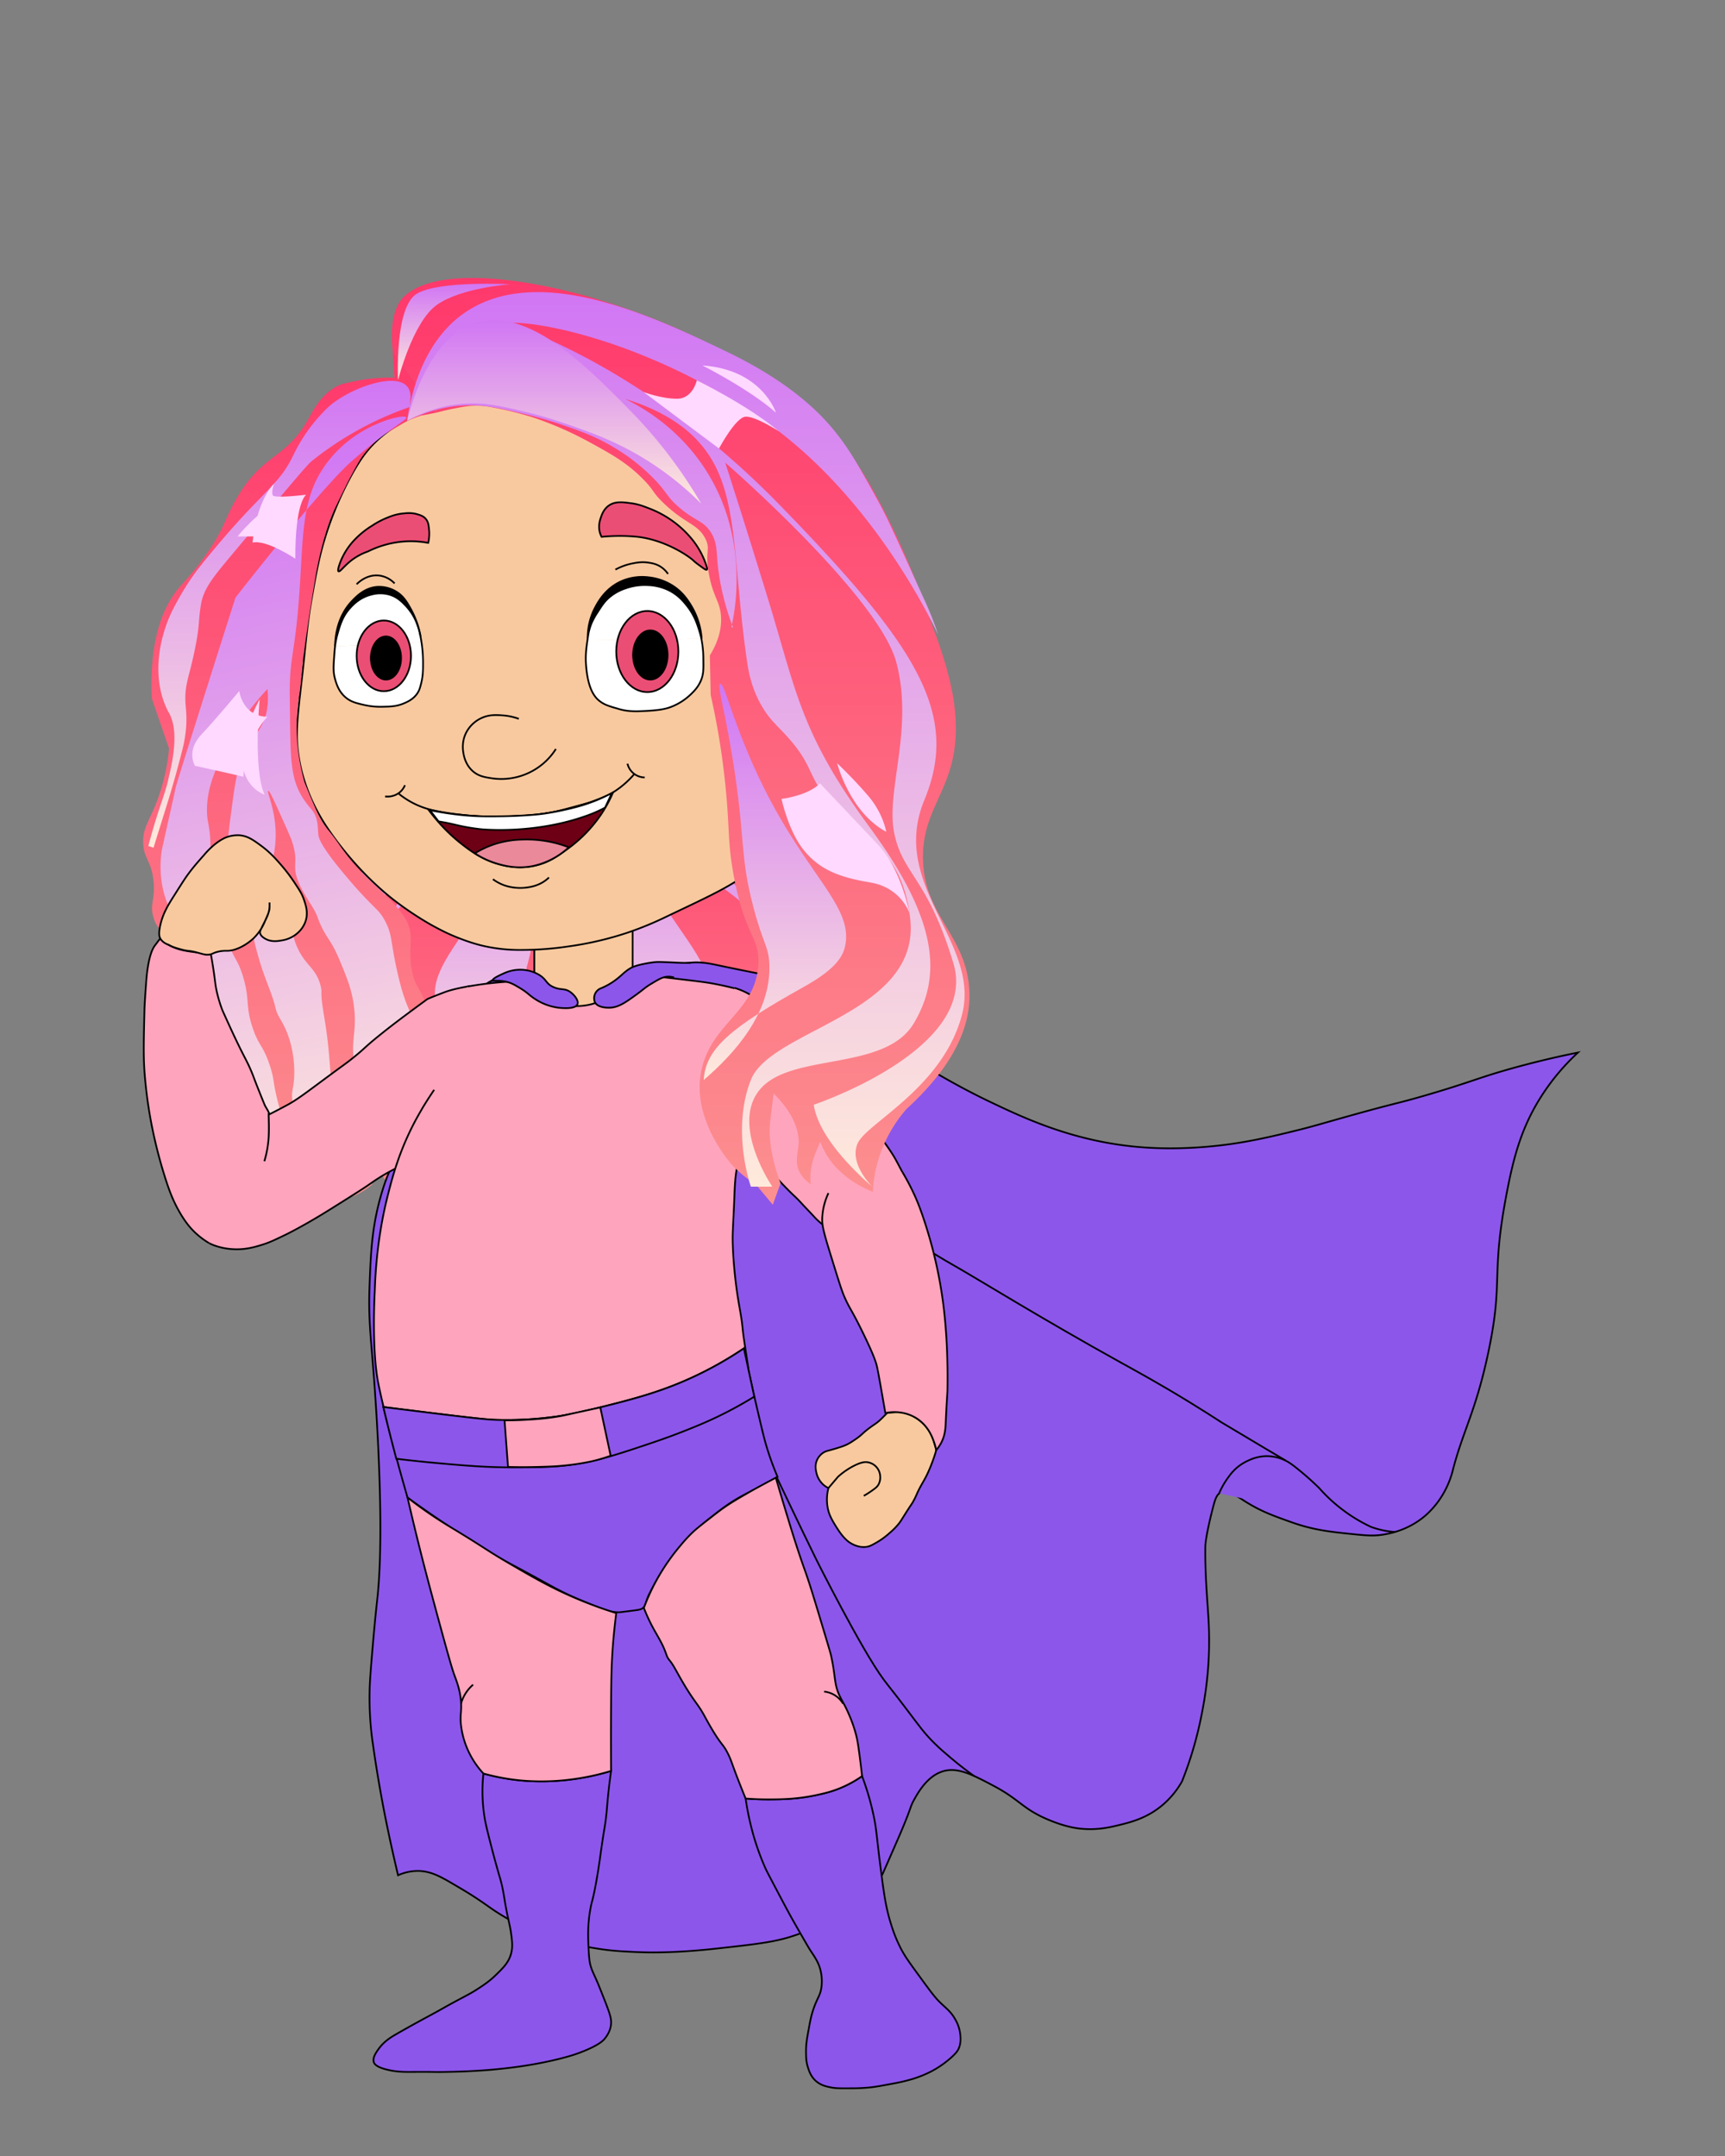 <svg xmlns="http://www.w3.org/2000/svg" xmlns:xlink="http://www.w3.org/1999/xlink" width="2000" height="2500" viewBox="0 0 2000 2500"><rect x="0" y="0" width="2000" height="2500" fill="#808080" stroke="none"/><defs><linearGradient id="Áåçûìÿííûé_ãðàäèåíò_114" x1="639.61" y1="1463.01" x2="639.61" y2="813.35" gradientTransform="matrix(-1, 0, 0, 1, 1157.21, 0)" gradientUnits="userSpaceOnUse"><stop offset="0" stop-color="#fc9090"/><stop offset="1" stop-color="#ff386b"/></linearGradient><linearGradient id="Áåçûìÿííûé_ãðàäèåíò_123" x1="301.73" y1="1441.74" x2="301.73" y2="813.35" gradientTransform="translate(152.57)" gradientUnits="userSpaceOnUse"><stop offset="0" stop-color="#ffeadb"/><stop offset="0.99" stop-color="#d177f4"/></linearGradient><linearGradient id="Áåçûìÿííûé_ãðàäèåíò_123-2" x1="363.18" y1="1442" x2="363.18" y2="813.35" xlink:href="#Áåçûìÿííûé_ãðàäèåíò_123"/><linearGradient id="Áåçûìÿííûé_ãðàäèåíò_123-3" x1="434.17" y1="1318.33" x2="434.17" y2="858.97" xlink:href="#Áåçûìÿííûé_ãðàäèåíò_123"/><linearGradient id="Áåçûìÿííûé_ãðàäèåíò_114-2" x1="341.61" y1="1461.01" x2="341.61" y2="811.35" gradientTransform="translate(468)" xlink:href="#Áåçûìÿííûé_ãðàäèåíò_114"/><linearGradient id="Áåçûìÿííûé_ãðàäèåíò_123-4" x1="599.73" y1="1439.74" x2="599.73" y2="811.35" gradientTransform="matrix(-1, 0, 0, 1, 1472.64, 0)" xlink:href="#Áåçûìÿííûé_ãðàäèåíò_123"/><linearGradient id="Áåçûìÿííûé_ãðàäèåíò_123-5" x1="661.18" y1="1440" x2="661.18" y2="811.35" gradientTransform="matrix(-1, 0, 0, 1, 1472.64, 0)" xlink:href="#Áåçûìÿííûé_ãðàäèåíò_123"/><linearGradient id="Áåçûìÿííûé_ãðàäèåíò_123-6" x1="732.17" y1="1316.33" x2="732.17" y2="856.97" gradientTransform="matrix(-1, 0, 0, 1, 1472.64, 0)" xlink:href="#Áåçûìÿííûé_ãðàäèåíò_123"/><linearGradient id="Áåçûìÿííûé_ãðàäèåíò_114-3" x1="660.65" y1="1396" x2="660.65" y2="408.04" gradientTransform="matrix(-1, 0, 0, 1, 1004.64, 0)" xlink:href="#Áåçûìÿííûé_ãðàäèåíò_114"/><linearGradient id="Áåçûìÿííûé_ãðàäèåíò_123-7" x1="668.27" y1="1388.19" x2="668.27" y2="522.44" gradientTransform="matrix(-0.82, 0.18, 0.21, 0.98, 716.8, -105.64)" xlink:href="#Áåçûìÿííûé_ãðàäèåíò_123"/><linearGradient id="Áåçûìÿííûé_ãðàäèåíò_123-8" x1="680.64" y1="983" x2="680.64" y2="441.64" gradientTransform="matrix(-1, 0, 0, 1, 1004.64, 0)" xlink:href="#Áåçûìÿííûé_ãðàäèåíò_123"/><linearGradient id="Áåçûìÿííûé_ãðàäèåíò_114-4" x1="215.5" y1="1397" x2="215.5" y2="322.35" gradientTransform="matrix(-1, 0, 0, 1, 1004.64, 0)" xlink:href="#Áåçûìÿííûé_ãðàäèåíò_114"/><linearGradient id="Áåçûìÿííûé_ãðàäèåíò_123-9" x1="209.45" y1="1375.99" x2="209.45" y2="338.76" gradientTransform="matrix(-1, 0, 0, 1, 1004.64, 0)" xlink:href="#Áåçûìÿííûé_ãðàäèåíò_123"/><linearGradient id="Áåçûìÿííûé_ãðàäèåíò_123-10" x1="478.33" y1="440.94" x2="478.33" y2="329.03" gradientTransform="matrix(-1, 0, 0, 1, 1004.64, 0)" xlink:href="#Áåçûìÿííûé_ãðàäèåíò_123"/><linearGradient id="Áåçûìÿííûé_ãðàäèåíò_123-11" x1="106.17" y1="1252.32" x2="106.17" y2="792.96" gradientTransform="matrix(-1, 0, 0, 1, 1004.64, 0)" xlink:href="#Áåçûìÿííûé_ãðàäèåíò_123"/><linearGradient id="Áåçûìÿííûé_ãðàäèåíò_123-12" x1="362.14" y1="584" x2="362.14" y2="371.22" gradientTransform="matrix(-1, 0, 0, 1, 1004.64, 0)" xlink:href="#Áåçûìÿííûé_ãðàäèåíò_123"/></defs><title>PERSONAJE TRAJE ROSA CLARO</title><g style="isolation:isolate"><g id="MECHONES"><path d="M655.54,813.36A103,103,0,0,0,662.21,826q-.5,23-1,46a866.52,866.52,0,0,0-16,95c-6.73,60-2.82,72.59-11,116-13.42,71.21-30.86,69.45-28,104,4.57,55.11,59.46,67.43,67.1,128.32,6.51,51.87-33.81,98.16-37.1,101.68a130,130,0,0,1-27,22l-20,24-9-25c12.61-34.13,13.7-57,12-72-.55-4.84-4-32.14-4-32-22.34,22.22-28.15,40.72-29,54-.71,11.18,5.72,23.78-1,37a37,37,0,0,1-13,14,73.22,73.22,0,0,0-3-29c-2.44-7.56-8-20-8-20-7.56,18.87-17.45,29.66-25,36-15.09,14.15-36,22-36,22a155.92,155.92,0,0,0-6-36,159.13,159.13,0,0,0-33-60c-61.33-56.21-73.58-101.72-73-133.36,1.25-68.08,53.89-89.24,53.89-159,0-66.23-48.74-83.94-36-178.83,2.46-18,8.26-41.24,17.22-67.52" fill="url(#Áåçûìÿííûé_ãðàäèåíò_114)"/><path d="M454.19,813.35A110.55,110.55,0,0,0,446,834c-20.44,77.18,12.05,148,2.58,197s-38.86,52.22-68.79,152.08,161.94,164,161.94,164c-.13.51-.13,1-.27,1.53a68.62,68.62,0,0,1-3,11.21c-9.34,27-34.25,53.87-50.23,69.16-2.44,2.55-4.74,4.58-6.77,6.37a21.94,21.94,0,0,0-1.9,1.78c-1.76,1.53-3.25,2.8-4.19,3.57l-.82.76a.69.69,0,0,1-.4.25c0-.12.13-.25.4-.38,4.06-4.2,26.14-28.53,16-49.93-11.1-23.56-98.3-64.06-120.64-148.38s84.76-149.66,43.6-249.13c-24.79-60.19-17.25-112.24,28.24-180.57" fill="url(#Áåçûìÿííûé_ãðàäèåíò_123)" style="mix-blend-mode:multiply"/><path d="M621.6,814.59q-1.11,8.55-2.39,17.42c-1.62,11.23-4.83,32-18,54-10.24,17.13-19.11,22.66-33,39-22.36,26.29-19.83,36-38,63-34.63,51.49-64.51,47-86.75,92.92-6.5,13.41-11.61,31.07-13.67,51.44-11.11,109.41,161.66,127.11,184.82,185.83,22.2,56.29,1.89,118.45.13,123.42a1,1,0,0,0-.13.38H589.83a5.84,5.84,0,0,0,.54-1c6-9,47.26-75.66,12-113.61-37.64-40.63-143.79-19.23-176.83-75S398.37,1132,476.9,1025.25c66.1-89.73,80.88-138.31,102.23-211.9" fill="url(#Áåçûìÿííûé_ãðàäèåíò_123-2)" style="mix-blend-mode:multiply"/><path d="M669.31,1318.33c-2.17-36.81-32.09-61.14-115.9-107.89-29.47-16.47-44.07-30.46-47.8-46.28-8.81-37.4,24.43-67.24,65.4-133.43,58.58-94.65,72.64-173.84,79.2-171.72,4.31,1.39-6.87,33.92-17.32,105.61-11.45,78.48-6.18,95.22-20.68,151.39-11.55,44.77-18.1,46.53-19,68C590.85,1240.27,633.3,1287.41,669.31,1318.33Z" fill="url(#Áåçûìÿííûé_ãðàäèåíò_123-3)" style="mix-blend-mode:multiply"/><path d="M671.67,811.36A103,103,0,0,1,665,824q.5,23,1,46a866.52,866.52,0,0,1,16,95c6.73,60,2.82,72.59,11,116,13.42,71.21,30.86,69.45,28,104-4.57,55.11-59.46,67.43-67.1,128.32-6.51,51.87,33.81,98.16,37.1,101.68a130,130,0,0,0,27,22l20,24,9-25c-12.61-34.13-13.7-57-12-72,.55-4.84,4-32.14,4-32,22.35,22.22,28.15,40.72,29,54,.71,11.18-5.71,23.78,1,37a37,37,0,0,0,13,14,73.22,73.22,0,0,1,3-29c2.44-7.56,8-20,8-20,7.57,18.87,17.45,29.66,25,36,15.09,14.15,36,22,36,22a155.92,155.92,0,0,1,6-36,159.13,159.13,0,0,1,33-60c61.33-56.21,73.58-101.72,73-133.36-1.25-68.08-53.89-89.24-53.89-159,0-66.23,48.74-83.94,36-178.83-2.46-18-8.26-41.24-17.21-67.52" fill="url(#Áåçûìÿííûé_ãðàäèåíò_114-2)"/><path d="M873,811.35a110.55,110.55,0,0,1,8.16,20.6c20.44,77.18-12,148-2.58,197s38.86,52.22,68.79,152.08-161.94,164-161.94,164c.13.51.13,1,.27,1.53a68.62,68.62,0,0,0,3,11.21c9.34,27,34.26,53.87,50.23,69.16,2.44,2.55,4.74,4.58,6.77,6.37a21.94,21.94,0,0,1,1.9,1.78c1.76,1.53,3.25,2.8,4.2,3.57l.81.76a.69.69,0,0,0,.4.25c0-.12-.13-.25-.4-.38-4.06-4.2-26.13-28.53-16-49.93,11.1-23.56,98.3-64.06,120.64-148.38s-84.76-149.66-43.6-249.13c24.79-60.19,17.25-112.24-28.24-180.57" fill="url(#Áåçûìÿííûé_ãðàäèåíò_123-4)" style="mix-blend-mode:multiply"/><path d="M705.61,812.59q1.11,8.55,2.39,17.42c1.62,11.23,4.83,32,18,54,10.24,17.13,19.11,22.66,33,39,22.36,26.29,19.83,36,38,63,34.63,51.49,64.51,47,86.75,92.92,6.5,13.41,11.61,31.07,13.68,51.44,11.1,109.41-161.67,127.11-184.83,185.83-22.2,56.29-1.89,118.45-.13,123.42a1,1,0,0,1,.13.38h24.78a5.84,5.84,0,0,1-.54-1c-6-9-47.25-75.66-12.05-113.61,37.64-40.63,143.79-19.23,176.83-75s27.22-120.36-51.31-227.1c-66.1-89.73-80.88-138.31-102.23-211.9" fill="url(#Áåçûìÿííûé_ãðàäèåíò_123-5)" style="mix-blend-mode:multiply"/><path d="M657.9,1316.33c2.17-36.81,32.09-61.14,115.9-107.89,29.47-16.47,44.07-30.46,47.8-46.28,8.82-37.4-24.43-67.24-65.4-133.43C697.62,934.08,683.56,854.89,677,857c-4.31,1.39,6.87,33.92,17.32,105.61,11.45,78.48,6.18,95.22,20.68,151.39,11.55,44.77,18.1,46.53,19,68C736.36,1238.27,693.91,1285.41,657.9,1316.33Z" fill="url(#Áåçûìÿííûé_ãðàäèåíò_123-6)" style="mix-blend-mode:multiply"/></g><g id="CUELLO"><rect x="619.5" y="1073.5" width="114" height="97" fill="#f8c99f" stroke="#000" stroke-miterlimit="10" stroke-width="2"/></g><g id="PARTES_CARA" data-name="PARTES CARA"><g id="OREJA_I" data-name="OREJA I"><path d="M352.5,767.5a60.08,60.08,0,0,0-9-20,56.33,56.33,0,0,0-10-11c-3.3-2.73-8.31-6.87-16-9a38,38,0,0,0-23,1,36.88,36.88,0,0,0-18,15c-6.76,11-8.24,21.21-9,31-1.33,17,2.75,29.9,5,37a72.73,72.73,0,0,0,6,14,50.24,50.24,0,0,0,7,10,54.38,54.38,0,0,0,8,7,95.7,95.7,0,0,0,14,9,59,59,0,0,0,12,5,63.15,63.15,0,0,0,14,2,96.7,96.7,0,0,0,12,0" fill="#f8c99f" stroke="#000" stroke-miterlimit="10" stroke-width="3"/><path d="M349.5,789.5a42.55,42.55,0,0,0-10-13c-3.07-2.69-8.6-7.45-17-9-1.64-.3-17.7-3-23,6-1.6,2.73-1.37,5.64-1,11,.26,3.77,1.18,7.23,3,14,.79,2.93,1.5,5.35,2,7" fill="#f8c99f" stroke="#000" stroke-miterlimit="10" stroke-width="3"/><path d="M347.5,809.5a20.27,20.27,0,0,0-10-7c-2.46-.74-6.06-1.82-9,0-3.93,2.43-4,8.37-4,11a20.9,20.9,0,0,0,2,9" fill="#f8c99f" stroke="#000" stroke-miterlimit="10" stroke-width="3"/></g><g id="CABEZA"><path d="M947.5,865.5c-1,11.53-3.24,23.2-3.24,23.2-.93,5-2.15,10.66-3.76,16.8a265.59,265.59,0,0,1-10,30c-15.14,36.25-47.21,63.59-56,71-23.81,20.07-49.78,31.54-101,56a387.37,387.37,0,0,1-46,19,380.15,380.15,0,0,1-69,16,367.09,367.09,0,0,1-53,4h0a190.09,190.09,0,0,1-42-4c-5-1-21.11-4.63-44-15,0,0-8.45-3.83-20.55-10.62a382.15,382.15,0,0,1-42.45-28.38c-52.69-41.26-82.9-92.83-83-93h0c-10.24-17-23.59-44-28-79-2.58-20.47-1.13-36,4-80,4.83-41.49,6.16-64.86,12-98,5.06-28.73,8.48-48.11,16-72,13-41.42,32.33-77,44-93,62.06-84.86,212.62-64.84,235.5-62,14,1.74,124.94,16.79,184.5,87,25.71,30.3,43,68,43,68,4.38,9.54,6.83,16.24,21,60,15.61,48.21,23.5,72.64,28,89C933.5,770.5,950.5,832.36,947.5,865.5Z" fill="#f8c99f" stroke="#000" stroke-miterlimit="10" stroke-width="2"/></g><g id="NARIZ"><path d="M601.5,833.5a69.35,69.35,0,0,0-19-4c-7.36-.49-15.23-1-24,3a37.66,37.66,0,0,0-18,17c-5.54,10.93-3.73,21.24-3,25s2.85,13,11,20c6.57,5.64,13.52,6.71,22,8a75,75,0,0,0,74-34" fill="none" stroke="#000" stroke-miterlimit="10" stroke-width="2"/></g><g id="BOCA"><path d="M462.5,920.5a97.21,97.21,0,0,0,17,11c10,5.07,18.36,7.15,26,9a157,157,0,0,0,26,4c6.66.75,15.14,1.53,25,2,5.4.26,19,.79,37,0,15.34-.67,29.9-1.31,49-5,5-1,16-4,38-10,8.51-2.33,13.54-3.77,20-7a110.08,110.08,0,0,0,18-11,108.24,108.24,0,0,0,17-16" fill="none" stroke="#000" stroke-miterlimit="10" stroke-width="2"/><path d="M446.5,923.5a22.46,22.46,0,0,0,16-4,21.72,21.72,0,0,0,7-9" fill="none" stroke="#000" stroke-miterlimit="10" stroke-width="2"/><path d="M727.5,885.5a20.86,20.86,0,0,0,20,16" fill="none" stroke="#000" stroke-miterlimit="10" stroke-width="2"/><path d="M571.5,1019.5a51.06,51.06,0,0,0,13,7,55.55,55.55,0,0,0,15,3,57,57,0,0,0,15-1,44.36,44.36,0,0,0,14-5,41.33,41.33,0,0,0,8-6" fill="none" stroke="#000" stroke-miterlimit="10" stroke-width="2"/><path d="M496.5,938.5a386.25,386.25,0,0,0,58,8,370.39,370.39,0,0,0,60-1,317.66,317.66,0,0,0,60-12,286.42,286.42,0,0,0,36-14,156.3,156.3,0,0,1-13,24,160.38,160.38,0,0,1-41,42c-11.54,8.17-20.64,14.61-35,18a82,82,0,0,1-32,1c-27.06-4.13-45.54-18.86-57-28a194,194,0,0,1-23-22C504,948.33,499.64,942.77,496.5,938.5Z" fill="#6d0015" stroke="#000" stroke-miterlimit="10" stroke-width="2"/><path d="M701.5,936.5a155.6,155.6,0,0,1-15,7q-3.87,1.56-7.55,2.82s-8,2.83-16.45,5.18c-55.25,15.32-105,10-105,10a233.59,233.59,0,0,1-28.3-4.83l-.7-.17c-9.57-2.3-16-3.41-20-4l-10-13c27,5.36,46.53,6.68,58,7,10.85.31,25.36,0,27,0,13.47-.26,22.62-.84,25-1,7.8-.51,13.87-.91,22-2,2-.28,10.45-1.48,22-4s28-6.19,47-15c4.29-2,7.74-3.78,10-5Z" fill="#fff" stroke="#000" stroke-miterlimit="10" stroke-width="2"/><path d="M550.5,989.5a98.47,98.47,0,0,0,26,12c7.55,2.22,21.92,6.26,40,3a87.17,87.17,0,0,0,30-12,89.14,89.14,0,0,0,13-10,134.77,134.77,0,0,0-53-9,112.67,112.67,0,0,0-32,5A107.07,107.07,0,0,0,550.5,989.5Z" fill="#ea899a" stroke="#000" stroke-miterlimit="10" stroke-width="2"/></g><g id="PARPADOS"><path d="M413.5,677.5c1-1.11,11.79-12.28,27-10a30.05,30.05,0,0,1,17,9" fill="none" stroke="#000" stroke-miterlimit="10" stroke-width="2"/><path d="M713.5,660.5a69.84,69.84,0,0,1,19-7c4.94-1,11.57-2.36,20-1,3.78.61,8.75,1.47,14,5a30,30,0,0,1,8,8" fill="none" stroke="#000" stroke-miterlimit="10" stroke-width="2"/></g><g id="OJOS"><path d="M815.5,765.5c.17,10.53.2,16.61-3,24-3.33,7.69-8.28,12.43-12,16a68.63,68.63,0,0,1-22,14c-7.14,2.84-15.38,4.23-32,5-9.35.43-19.55.82-31-3a109.9,109.9,0,0,1-12-3.85,33.82,33.82,0,0,1-10-6.15c-11-9.91-13.2-30-14-40-.94-11.64.28-20.18,1.94-31.62,0,1,0,1.82.06,2.62l131.65-2A124.69,124.69,0,0,1,815.5,765.5Z" fill="#fff"/><path d="M813.5,740.5h-.35a101.92,101.92,0,0,0-2.65-10c-2.42-7.56-5.7-17.52-14-28-3.88-4.89-10-12.52-21-18a59.1,59.1,0,0,0-24-6,66.65,66.65,0,0,0-27,4,55.48,55.48,0,0,0-19,11c-5.21,4.71-8.1,9.38-13,17a76.22,76.22,0,0,0-7,13,67.12,67.12,0,0,0-4,16l-.06.38a75.36,75.36,0,0,1,9.06-36.38c3.34-6.12,12-22,31-30a60.71,60.71,0,0,1,31-4,64.8,64.8,0,0,1,28,10c11.55,7.6,17.34,17,21,23A86.2,86.2,0,0,1,813.5,740.5Z"/><path d="M813.15,740.51l-131.65,2c0-.8,0-1.67-.06-2.62l.06-.38a67.12,67.12,0,0,1,4-16,76.22,76.22,0,0,1,7-13c4.9-7.62,7.79-12.29,13-17a55.48,55.48,0,0,1,19-11,66.65,66.65,0,0,1,27-4,59.1,59.1,0,0,1,24,6c11,5.48,17.12,13.11,21,18,8.3,10.48,11.58,20.44,14,28A101.92,101.92,0,0,1,813.15,740.51Z" fill="#fff"/><path d="M490.5,768.5c0,8,0,14.57-2,23-1.29,5.37-2.17,9-5,13-4.56,6.42-10.91,9.24-15,11-8.44,3.63-15.59,3.82-24,4a85.29,85.29,0,0,1-22-2c-9.21-2.11-15.73-3.6-22-9-7.67-6.61-10.34-15.11-12-21-2.35-8.3-1.88-14.65-1-27,.27-3.75.53-7.42,1-11.25v.25l100-5c-.25-2.14-.56-4.2-.91-6.19.31,1.64.6,3.35.91,5.19A156.39,156.39,0,0,1,490.5,768.5Z" fill="#fff"/><path d="M488.5,744.5l-100,5v-.25a95.85,95.85,0,0,1,3-14.75c2.77-9.67,5.58-19.49,14-29,3.3-3.73,11.39-12.64,25-16a38.89,38.89,0,0,1,21,0c9.22,2.74,14.67,8.46,19,13a61.91,61.91,0,0,1,13,21,76.18,76.18,0,0,1,4.06,14.61l0,.2C487.94,740.3,488.25,742.36,488.5,744.5Z" fill="#fff"/><path d="M487.56,738.11a76.18,76.18,0,0,0-4.06-14.61,61.91,61.91,0,0,0-13-21c-4.33-4.54-9.78-10.26-19-13a38.89,38.89,0,0,0-21,0c-13.61,3.36-21.7,12.27-25,16-8.42,9.51-11.23,19.33-14,29a95.85,95.85,0,0,0-3,14.75c.12-8.84,1.69-33.9,20-52.75,5.26-5.41,14.63-15,29-16a38.07,38.07,0,0,1,21,5c9.15,5.21,13.43,12.73,18,21A102,102,0,0,1,487.56,738.11Z"/><path d="M388.5,749.25c.12-8.84,1.69-33.9,20-52.75,5.26-5.41,14.63-15,29-16a38.07,38.07,0,0,1,21,5c9.15,5.21,13.43,12.73,18,21a102,102,0,0,1,11.06,31.61" fill="none" stroke="#000" stroke-miterlimit="10" stroke-width="2"/><path d="M487.59,738.31c.31,1.64.6,3.35.91,5.19a156.39,156.39,0,0,1,2,25c0,8,0,14.57-2,23-1.29,5.37-2.17,9-5,13-4.56,6.42-10.91,9.24-15,11-8.44,3.63-15.59,3.82-24,4a85.29,85.29,0,0,1-22-2c-9.21-2.11-15.73-3.6-22-9-7.67-6.61-10.34-15.11-12-21-2.35-8.3-1.88-14.65-1-27,.27-3.75.53-7.42,1-11.25a95.85,95.85,0,0,1,3-14.75c2.77-9.67,5.58-19.49,14-29,3.3-3.73,11.39-12.64,25-16a38.89,38.89,0,0,1,21,0c9.22,2.74,14.67,8.46,19,13a61.91,61.91,0,0,1,13,21,76.18,76.18,0,0,1,4.06,14.61Z" fill="none" stroke="#000" stroke-miterlimit="10" stroke-width="2"/><path d="M681.44,739.88a75.36,75.36,0,0,1,9.06-36.38c3.34-6.12,12-22,31-30a60.71,60.71,0,0,1,31-4,64.8,64.8,0,0,1,28,10c11.55,7.6,17.34,17,21,23a86.2,86.2,0,0,1,12,38" fill="none" stroke="#000" stroke-miterlimit="10" stroke-width="2"/><path d="M813.15,740.51a124.69,124.69,0,0,1,2.35,25c.17,10.53.2,16.61-3,24-3.33,7.69-8.28,12.43-12,16a68.63,68.63,0,0,1-22,14c-7.14,2.84-15.38,4.23-32,5-9.35.43-19.55.82-31-3a109.9,109.9,0,0,1-12-3.85,33.82,33.82,0,0,1-10-6.15c-11-9.91-13.2-30-14-40-.94-11.64.28-20.18,1.94-31.62l.06-.38a67.12,67.12,0,0,1,4-16,76.22,76.22,0,0,1,7-13c4.9-7.62,7.79-12.29,13-17a55.48,55.48,0,0,1,19-11,66.65,66.65,0,0,1,27-4,59.1,59.1,0,0,1,24,6c11,5.48,17.12,13.11,21,18,8.3,10.48,11.58,20.44,14,28A101.92,101.92,0,0,1,813.15,740.51Z" fill="none" stroke="#000" stroke-miterlimit="10" stroke-width="2"/></g><g id="PUPILAS"><ellipse cx="750.5" cy="755.5" rx="36" ry="47" fill="#eb4e74" stroke="#000" stroke-miterlimit="10" stroke-width="2"/><ellipse cx="445" cy="760.5" rx="31.5" ry="41" fill="#eb4e74" stroke="#000" stroke-miterlimit="10" stroke-width="2"/></g><g id="IRIS"><ellipse cx="754" cy="759.5" rx="20.5" ry="29" stroke="#000" stroke-miterlimit="10"/><ellipse cx="447.5" cy="763" rx="18" ry="25.5" stroke="#000" stroke-miterlimit="10"/></g><g id="cejas"><path d="M697.5,622.5c4.23-.42,10-.87,17-1a200.77,200.77,0,0,1,25,1c32.25,3.85,59.28,22.39,65,28,1.61,1.58,4.08,3.39,9,7,3,2.18,5.15,3.65,6,3,.67-.51.25-2.14,0-3a95.45,95.45,0,0,0-17-32,118.5,118.5,0,0,0-50-36c-6.4-2.53-12.44-4.87-21-6-9.4-1.24-18.54-2.52-26,3-5.69,4.21-7.79,10.42-9,14-1,3-3.1,9.45-1,17A24.84,24.84,0,0,0,697.5,622.5Z" fill="#eb4e74" stroke="#000" stroke-miterlimit="10" stroke-width="2"/><path d="M496.5,629.5a109,109,0,0,0-49,2,113.68,113.68,0,0,0-21,8,68.64,68.64,0,0,0-20,11c-8,6.39-12.4,13-14,12-1.93-1.14,2.48-11.75,3-13a79.46,79.46,0,0,1,16-24,100.53,100.53,0,0,1,20-16,96,96,0,0,1,17-9c4.92-2,10.4-4.18,18-5,4.76-.52,10.86-1.28,18,1,3.28,1,6.43,2.06,9,5,3.11,3.57,3.51,7.73,4,13A48.46,48.46,0,0,1,496.5,629.5Z" fill="#eb4e74" stroke="#000" stroke-miterlimit="10" stroke-width="2"/></g><g id="OREJA_D" data-name="OREJA D"><path d="M931.5,776.5a152.53,152.53,0,0,1,9-19c7.07-12.61,12.72-22.69,24-31a67.35,67.35,0,0,1,30-12,69.27,69.27,0,0,1,39,6,40.76,40.76,0,0,1,11,7,46.54,46.54,0,0,1,11,16c5.83,14.28,2.24,28.24,0,37-4.46,17.48-13.23,29-20,38a112.47,112.47,0,0,1-21,22,107.61,107.61,0,0,1-31,17,109.93,109.93,0,0,1-15,4,118.94,118.94,0,0,1-44,0" fill="#fff" stroke="#000" stroke-miterlimit="10" stroke-width="3"/><path d="M940.5,805.5a154.13,154.13,0,0,1,11-27c6.68-12.76,12.4-23.36,24-30,0,0,8.28-4.84,17-5a23,23,0,0,1,11,2c1.23.58,7.32,3.49,10,10,1.44,3.51.92,7.69,0,16-.33,3-.72,5.38-1,7" fill="#fff" stroke="#000" stroke-miterlimit="10" stroke-width="3"/></g></g><g id="PELO_TRASERO" data-name="PELO TRASERO"><path d="M455.47,408c.37,16.73,1.95,29.94,1.95,29.94a206.06,206.06,0,0,0-51.18,5.23c-5.3,1.22-6.85,1.39-7.72,1.65-23.3,6.92-35.27,30.65-40.52,40.14-27.51,49.67-54,39.25-86,97-11.08,20-10.54,26-25,49-16.63,26.48-31.67,41.37-39,50-17.59,20.72-35.17,57.71-32,129q10,29,20,58a232.76,232.76,0,0,1-14,61c-9.06,23.78-16.41,30.66-16,48,.45,19.1,9.59,20.5,12,45,2.18,22.21-4.84,26,0,42s12.38,14.16,21,33c7.88,17.22,3.52,21.92,11,46,3.71,12,4.85,9.81,15,33,13.75,31.42,11.42,34.77,21,53,13.44,25.58,18.61,20.06,27,40,10.58,25.14,2.31,33.77,15,56,6.5,11.4,8.92,11.93,19,28a226.12,226.12,0,0,1,21,43,84.12,84.12,0,0,1,25-7c17.33-2,25.71,2.69,39,2,9.56-.5,23.42-3.88,40-18a108.89,108.89,0,0,1-18-96c2.74,10.42,13,44.07,46,67a114.39,114.39,0,0,0,48,19l14-12c-4.56-10.12-10.16-21.6-17-34-13.32-24.16-20.05-31.38-22-46-1.23-9.25.83-11.15,5-34,6.32-34.59,9.48-51.89,6-69-4.47-22-13.36-21.58-17-46-2.85-19.11.09-28.07-1-39-1.7-16.94-13.56-28.66-24-40-1-1.07-8.65-8.38-24-23-7.93-7.55-10.75-10.2-15-15-6.3-7.11-11.29-13.93-15-19-4.79-6.54-5.15-7.48-10-14-6.43-8.64-7.66-9.43-11-14-4.27-5.85-8.34-13.81-14-27-3.64-8.48-7-16.5-10-24-.8-2.91-1.88-7-3-12a245.82,245.82,0,0,1-6-46c-.11-4.15-.5-20.4,1.79-35.26.2-1.3.74-4.86,1.48-10,1.9-13.29,2.52-23.13,2.73-25.76,1.64-21,11-79.71,13-92,3-18.32,3.68-22.46,5-29,1.41-7,4.57-22,10-40,2.45-8.13,4.18-13,5.94-17.42,2.14-5.38,3.92-9.14,8.06-17.58,7.88-16.07,11.82-24.11,15-30,6.78-12.56,10.18-18.84,14-24,0,0,12.49-16.85,26-25l5-3c13.07-7.84,14-8.4,15-9,7-4.09,13.06-6.21,21-9h0s6-1.16,18-3.5" fill="url(#Áåçûìÿííûé_ãðàäèåíò_114-3)"/><path d="M320.3,1361.64A29,29,0,0,0,324,1374c1.8,3.13,5.55,9.65,12,10,5.09.28,10.19-3.38,13-9a55.53,55.53,0,0,1-9-18c-3.28-11.56-3.62-19.92-4-27-.86-16.08-4.49-16.07-13-49-7.49-29-4.34-27.71-10-45-7.93-24.24-12.71-22.45-20-44-9.18-27.13-2.6-32.87-12-62-5.81-18-7.93-14.59-18-40-7.07-17.83-15.22-38.39-18-65-1.91-18.32-.57-17.1-1-45-.37-24.36-4.45-25.53-4-43,.51-19.91,6.21-34.54,12-49,15.75-39.35,40.38-70,58-89a81.52,81.52,0,0,1,0,21c-3.14,23.85-15.13,30.24-28,57-7.23,15-9.67,31.61-14,65-4.48,34.54-6.72,51.81,0,64,8,14.54,20.24,18.66,24,37,1.67,8.16-.13,10.33,0,23,.18,17.4,3.77,30.06,8,45,6.61,23.34,15.12,40.13,19,56a44.81,44.81,0,0,0,2,6.86c2.22,5.65,5.22,9.3,9,17.14,12.47,26.09,11.38,52.84,11,59-.81,13.32-3.45,15.59-2,26,2.13,15.25,9.89,25.43,13,30,8.48,12.45,16.85,33.87,15,73a27,27,0,0,0,13,6c10.69,1.64,23.33-3.64,25-11,1.08-4.77-2.7-9.33-4-11-8.5-10.91-10.26-25.84-19-134-.41-5.13-1-11.88-2-21-2.1-18.4-4.13-28.09-6-41-2.57-17.71-.4-15.28-1.84-22-4.93-22.91-18.11-24.28-28.16-48-8.47-20-1.82-23.16-11-44-8-18.22-15-16.36-18-30-3.44-15.64,1.87-22.59,4-43,3.73-35.77-10.57-62.19-8-63,1.47-.46,6.67,11,17,34,6.33,14.07,9.52,21.2,11,26,7.23,23.42-.34,25.23,6,43,6.15,17.24,19.08,31.79,23,43a113.34,113.34,0,0,0,4.34,10.71c.83,1.77,1.79,3.71,2.92,5.77,5.45,10,10.11,13.89,18.74,34.52,8.26,19.74,15.21,36.36,17,59,2.18,27.53-5.44,36.67,1,65,1.76,7.75,4,17.12,10,28,8.11,14.61,14.28,16,26,33,10.3,14.94,6.7,15.57,17,30,2.72,3.82,19.85,27.36,35,27,1.5,0,5.72-.14,8-3s1.36-7.42,1-9c-2.87-12.48-24.46-34.84-31-44-18.34-25.68,10.71-46.85,3-104-3.65-27.08-10.24-22.78-21-72-7.39-33.81-5.07-39.4-13-55-8.28-16.28-11.91-12.85-45-52-31-36.66-32.57-45.42-33-50-.66-7.06.06-18.76-7.24-27.66-1.59-2-5-5.72-9.27-11.93A75.52,75.52,0,0,1,347,918c-11.44-22.77-10.14-50.52-11-106-.86-55.26,6.43-47.71,12-138,3.37-54.56,3.05-95.21,26-130a137.34,137.34,0,0,1,22-26c32.42-29.75,73.17-37.83,75-34,1.22,2.56-15.08,10.22-53,42,0,0-4,3.26-9.19,7.82C372.56,565.47,280.64,683.19,273,693c-37.06,116.25-63.86,201.49-69,219-.35,1.2-1.41,6.38-4,18-12.06,54.2-12.49,55.39-13,60-.76,6.85-4.11,37.19,11,66,7.92,15.09,30.9,48.85,31.58,60.31A68.88,68.88,0,0,0,231,1127a71.94,71.94,0,0,0,2.26,8.24c4.71,14.14.56,26.89,7.74,42.76,3.26,7.2,5.83,8.37,13,23,1.79,3.65,3.11,6.61,4,8.52,17.1,38.88,19.2,66,39,97.48C297,1307,318.85,1342,320.3,1361.64Z" fill="url(#Áåçûìÿííûé_ãðàäèåíò_123-7)" style="mix-blend-mode:multiply"/><path d="M475,472a380.05,380.05,0,0,0-114,63c-5.27,4.25-34.15,38.87-92,108-21.94,26.21-33,39.69-36,58-3.63,21.91-.53,22.87-9,61-5.43,24.43-9.94,33.18-9,52,.39,7.9,1.56,14.19,1,26a148.91,148.91,0,0,1-5,31c-7.83,31.3-16,57.51-19,67-2.78,8.89-7.69,24.62-14,45l-6-2c5.27-20.15,10.29-36,14-47,8.77-26,8.41-27.4,10-34,10.45-43.24,5.33-60.7,2-69-2-5-2.29-4-5-10-18.62-40.91-4.36-83.87-1-94,4.79-14.44,10.73-24.92,17-36a273.34,273.34,0,0,1,26-38c68.67-85.14,86.86-87.14,105-125a192,192,0,0,1,39.25-54.62A82.79,82.79,0,0,1,391,464c27-18.21,68.45-30.45,81-16,3.05,3.51,3.91,8,4,12Q475.51,466,475,472Z" fill="url(#Áåçûìÿííûé_ãðàäèåíò_123-8)" style="mix-blend-mode:multiply"/><path d="M355,573.65s-12.85,7.83-12.59,74.21c0,0-33.61-22.52-49.58-18.67,0,0,3.31-45.61,24.9-68.35,0,0-3.42,9.52-1.49,13.45S355,573.65,355,573.65Z" fill="#ffd9ff" style="mix-blend-mode:soft-light"/><path d="M327.55,578s-9.32,12.37-17.36,44H275.52S296.7,594.38,327.55,578Z" fill="#ffd9ff" style="mix-blend-mode:soft-light"/><path d="M301.08,810.65s-8,81.27,5.73,110.85C306.81,921.5,251.82,904.55,301.08,810.65Z" fill="#ffd9ff" style="mix-blend-mode:soft-light"/><path d="M310.05,831.13S285.18,856,282.22,900.69c0,0-28.18-6.68-56.19-12.67,0,0-10.58-17.11,7.37-36.16s44-50.6,44-50.6S280.87,830.65,310.05,831.13Z" fill="#ffd9ff" style="mix-blend-mode:soft-light"/></g><g id="CAPA_TRASERA" data-name="CAPA TRASERA"><path d="M569.12,1137.73q2.1-1.29,4.08-2.38" fill="#5433d4" stroke="#000" stroke-miterlimit="10" stroke-width="2"/><path d="M798.5,1116.5c13.61-1.64,24.54.77,35,3,9.8,2.09,24,5,44,9,0,0,18.51,4.9,35,11,26,9.62,42.38,21.51,73.14,41.73,0,0,12.38,8.15,55.86,36.27,10.43,6.74,56.52,36.28,104,59,41.6,19.91,101,48.35,181,54,44.9,3.17,84.65-1.66,101-4,28-4,53-10.12,73-15,21.15-5.17,29.91-8,62-17,58.11-16.28,54.17-13.92,89-24,55.3-16,63.73-21.54,110-34,28.91-7.78,52.74-12.93,68-16a259.62,259.62,0,0,0-42,50c-23,35.76-32.17,69.74-40,110-19.66,101-3.75,101.89-22,188-14.41,68-29.11,90-41,136a105.52,105.52,0,0,1-12,29,100.89,100.89,0,0,1-20,24c-19.87,17.06-41.56,20.81-49,22-11.58,1.85-20.72.9-39-1-21-2.19-41.52-4.32-66-13-21.68-7.69-36.11-12.81-54-24-11.07-6.92-21.14-14.72-29-11-4.83,2.28-6.63,7.88-9,17-8.83,34-9,45-9,45-.57,35.93,3,68.78,4,92a425.91,425.91,0,0,1-8,102,434,434,0,0,1-23,79,100.36,100.36,0,0,1-22,27c-18.45,15.87-37.89,20.58-52,24-10.15,2.46-24.4,5.78-43,4-6-.57-18.23-2.23-37-10-31.25-12.94-33.32-23.3-65-40-24.93-13.14-42.37-22.34-60-16-17.24,6.2-27.41,24.66-32,33-4.43,8-2.53,7.67-15,37-2.26,5.31-4.84,11.21-10,23-4.83,11.05-10.26,23.35-11,25-9.22,20.38-47.62,54.39-106,73-21,6.71-43,9.14-87,14-49.06,5.42-79.19,4.62-93,4-15-.68-28-1.26-45-4-18.39-3-74.14-11.93-125-48-18.09-12.83-26.72-17.88-44-28-14.45-8.46-26-14.51-41-14a55.88,55.88,0,0,0-21,5c-2.69-11.31-6.61-28.27-11-49-3.6-17-11.21-54.08-18-102a365.39,365.39,0,0,1-4-61c.1-7.19.43-16,3-46,2.16-25.25,3.24-37.88,6-63,8.61-78.36-1.23-217.91-3-243-4.26-60.38-7.67-78.08-6-121,1.38-35.29,2.49-63.85,12-99,18.36-67.87,38.13-58.1,64-134,0,0,35.74-92.65,59-115a18.17,18.17,0,0,1,5.62-3.77c4.69-2,11.29-2.24,24.38,3.77,11.1,5.09,11.3,7.56,26,16,10,5.73,15.11,8.63,22,10,8.12,1.62,10-.6,21,1,9.93,1.44,11.07,3.47,18,4,5.38.41,10.26-.4,23-5,20-7.22,30-10.74,38-17,11.57-9.08,10.92-13.6,24-22a76.59,76.59,0,0,1,33-12Z" fill="#8c56eb" stroke="#000" stroke-miterlimit="10" stroke-width="2"/><path d="M1413.5,1731.5a94.65,94.65,0,0,1,11-19,58.65,58.65,0,0,1,10-11,56.77,56.77,0,0,1,13-8,50.36,50.36,0,0,1,20-5,49.84,49.84,0,0,1,18,3c7.51,2.71,12.44,6.58,18,11a337.13,337.13,0,0,1,26,23,184.77,184.77,0,0,0,60,45,105.29,105.29,0,0,0,28,6" fill="#8c56eb" stroke="#000" stroke-miterlimit="10" stroke-width="2"/><path d="M1074.5,1448.5c2,1.25,4.71,3,8,5,11.26,6.93,19.82,11.76,22,13,29.5,16.73,103.34,62.72,196,114,18.8,10.4,43.69,24,78,45,16.19,9.92,29.33,18.36,38,24l52,31,22,13" fill="#8c56eb" stroke="#000" stroke-miterlimit="10" stroke-width="2"/><path d="M880.5,1670.5c8.45,18,21.21,45.06,37,78,10.68,22.28,18.48,38.55,29,60,0,0,52.34,104.45,78,139,5.8,7.81,10.23,12.83,27,35,14.66,19.38,20.35,27.55,32,39,6.41,6.31,11.59,10.76,19,17,10.63,9,20,16,27,21" fill="#8c56eb" stroke="#000" stroke-miterlimit="10" stroke-width="2"/></g><g id="CUERPO"><g id="BRASO_DE" data-name="BRASO DE"><g id="BRASO_D" data-name="BRASO D"><path d="M242.5,1441.5a46.16,46.16,0,0,0,7,3,75.33,75.33,0,0,0,21,4c13.86.74,24.38-2.37,33-5s14.4-5.42,26-11c3.06-1.47,12-5.83,28-15,11.68-6.69,19.85-11.74,33-20,19.91-12.5,29.86-18.75,36-23,5.29-3.66,11.06-7.8,20-13,1.7-1,7.66-4.42,17-9,13.92-6.82,19.43-8.37,32-14,14.45-6.47,21.87-9.26,26-13,4.56-4.13,8.71-10.15,14-34a327.39,327.39,0,0,0,7-48c1.3-19,.44-27.2,1-57,.34-18.09.72-33,1-43-15.91,2.65-24.45,5.29-29,7l-3.1,1.18c-4.69,1.81-12.79,4.92-16.9,6.82-3.63,2.64-8.81,6.42-15,11-13.55,10-27.86,20.65-43,33-16.49,13.46-13.28,12.1-28,24-8.47,6.84-7.41,5.58-39,29-15.49,11.49-26.51,19.77-36,25-9,4.93-19,10-19,10-2.24,1.13-3.88,1.94-4,2" fill="#ffa4bd" stroke="#000" stroke-miterlimit="10" stroke-width="2"/></g><g id="ANTEBRASO_D" data-name="ANTEBRASO D"><path d="M242.5,1441.5a92.12,92.12,0,0,1-16-12c-5.16-4.84-12-12.38-20-27-6.19-11.33-10.51-22.22-16-40a557.16,557.16,0,0,1-16-65,536.62,536.62,0,0,1-7-55c-1.31-19-.87-36.64,0-72,0,0,.2-8.32,2-32,.58-7.72,2.56-32,10-42l6-8a54.36,54.36,0,0,0,8,6c10.57,6.5,21.28,8,28,9,4.16.6,8.18.89,16,2l7,1c.72,3.94,1.83,10.21,3,18,2.1,14,2,17.37,4,26a154.18,154.18,0,0,0,6,20c.64,1.68,3.42,7.78,9,20,1.21,2.64,3.66,8,7,15h0c10.72,22.47,12.65,24.27,18,37,2.93,7,2.46,6.69,9,23,4.26,10.62,6.39,15.94,7,17,3.25,5.68,4.41,7.39,4.41,8.9,0,.19-.05,1-.15,1s-.21-.87-.26-.87c-.22,0,.7,15.08,0,27a123.61,123.61,0,0,1-5,28" fill="#ffa4bd" stroke="#000" stroke-miterlimit="10" stroke-width="2"/></g><g id="MANO_D" data-name="MANO D"><path d="M352.5,1043.5c2.15,6.42,4.87,14.57,2,24a31.82,31.82,0,0,1-9,14,35.83,35.83,0,0,1-19,9c-4.07.72-11.94,2.12-19-2-1.55-.91-5.65-3.3-6-7-.12-1.28.25-2.31,2-6,2-4.15,3.09-6.18,4-8,2-4,4.66-9.32,5-16,.11-2.17,0-5,0-5s.07,3.39,0,6c-.13,4.56-2.14,8.15-5,15a58.55,58.55,0,0,1-13,20c-7.63,7.43-20.45,15-31,15a39.36,39.36,0,0,0-14,2c-2.83,1-2.94,1.43-5,2-5.3,1.47-9.2-.2-16-2-10.41-2.75-9.79-1.07-20-4-5.26-1.51-8.74-2.53-13-5-2-.66-7.53-2.75-10-8-.62-1.33-1.72-4.26,0-13a75.63,75.63,0,0,1,6-18c2.7-5.7,5.15-9.8,11-19,8-12.65,12.07-19,15-23,6.35-8.69,11.3-14.3,19-23a97.2,97.2,0,0,1,12-12c8-6.52,13.35-8.45,15-9a38.22,38.22,0,0,1,13-2c10,.35,16.95,5.35,26,12,10.39,7.64,16.89,15,23,22a196.59,196.59,0,0,1,16,21C347.31,1032.27,350.21,1036.66,352.5,1043.5Z" fill="#f8c99f" stroke="#000" stroke-miterlimit="10" stroke-width="2"/></g></g><g id="CUERPO_BORADO" data-name="CUERPO BORADO"><path d="M542.13,1143.94c12.74-2.26,23.73-3.61,32.37-4.44,20.3-2,36.79-2,45-2h0c6.65,10.25,9,13,9,13a46.25,46.25,0,0,0,14,11c8.32,4.24,15.73,4.65,22,5a68.68,68.68,0,0,0,21-2c8-2.12,13.44-5.22,20-9,5.45-3.14,10.94-6.3,17-12a173.3,173.3,0,0,0,12-13l16,1c5.88.39,12.25.94,30,3,24.17,2.81,36.26,4.21,46,6,11.62,2.14,21,4.42,27,6,17.89,119.31,17.11,166,10,181a116.16,116.16,0,0,0-6,15c-4.14,12.79-5.28,23.73-6,44-1,27.44-2.27,41.12-2,53,.34,14.94,1.38,26.29,2,33,1.62,17.45,3.9,32.36,6,44,3.93,21.79,2.82,21.15,5,36,2.08,14.15,4.91,32.42,5,33,0,0-91.32,49.65-195,71-106.58,22-222.79-7-223-7,0,0-3.27-12.09-4-15,0,0-4.15-16.41-7-31-7.82-40-4-106-4-106,1-32.46,4.81-70.66,15-111,5.45-21.57,13-50.55,31-85,3.42-6.53,7.29-13.11,7.36-13.23h0c3.1-5.56,8.12-13.56,15.48-24.54" fill="#ffa4bd" stroke="#000" stroke-miterlimit="10" stroke-width="2"/></g><g id="CALSONSILLO"><path d="M901.5,1712.5c-4.14,2.37-10.36,5.88-18,10-12.78,6.9-16.82,8.65-23,12-14.81,8-25,16.08-35,24a251,251,0,0,0-29,26,255.72,255.72,0,0,0-28,36c-5.14,8-9.13,15.38-10,17-4.57,8.47-6.85,12.71-8,16-2,5.79-2.08,8.56-5,11-2.22,1.85-5.18,2.26-11,3-10.43,1.33-15.64,2-16,2-8.9.25-16.36-2.17-33-9-13.82-5.67-20.74-8.51-30-13-14.33-7-19.28-10.23-46.17-24.79-15.47-8.37-14.93-7.82-22.83-12.21-28.91-16-50-30-68-42-12.2-8.12-27.91-18.86-46-32q-7.65-26.41-15-54-6.88-25.87-13-51l24,3c88.39,11,97.65,11.78,111,12a417.43,417.43,0,0,0,66-4c4.72-.68,19.72-2.94,48-10,40.73-10.17,76.68-19.14,119-40a429.88,429.88,0,0,0,50-29c1.73,8.41,4.09,19.69,7,33,1.82,8.31,5.26,23.9,10,44,4.4,18.67,6.65,28.16,9,36A343.4,343.4,0,0,0,901.5,1712.5Z" fill="#8c56eb" stroke="#000" stroke-miterlimit="10" stroke-width="2"/></g><g id="SINTO"><path d="M874.5,1619.5a469.07,469.07,0,0,1-42,23c-14.53,7-26.1,11.65-37,16-11.43,4.56-24.53,9.46-41,15-32.29,10.85-51.64,17.36-75,22-30.25,6-52.72,6-86,6-31.55,0-57.23-2.32-87-5-19.42-1.75-35.58-3.6-47-5q-3-11.37-6-23-4.75-18.74-9-37l24,3c88.39,11,97.65,11.78,111,12a417.43,417.43,0,0,0,66-4c4.72-.68,19.72-2.94,48-10,40.73-10.17,76.68-19.14,119-40a429.88,429.88,0,0,0,50-29Z" fill="#8c56eb" stroke="#000" stroke-miterlimit="10" stroke-width="2"/></g><g id="EVILLA"><path d="M708,1688c-3.94,1.42-9.4,3.24-16,5-3,.8-14.81,3.87-34,6-12.7,1.41-22,1.67-35,2s-24.55.24-34,0q-2-27-4-54c11.86,0,22-.45,30-1a289.34,289.34,0,0,0,35-4c4.25-.78,4.76-1,23-5,9.73-2.14,17.7-3.86,23-5Z" fill="#ffa4bd" stroke="#000" stroke-miterlimit="10" stroke-width="2"/></g><g id="BRASO_IZ" data-name="BRASO IZ"><g id="MANO_I" data-name="MANO I"><path d="M1068.5,1721.5c-6.23,11.08-5.41,12-10,20-2.22,3.87-1.33,1.87-9,14-4.64,7.35-5.54,9-8,12a77.8,77.8,0,0,1-10,10,87.76,87.76,0,0,1-15,11c-5.1,2.91-7.65,4.37-11,5-8.94,1.68-16.48-2.58-19-4-1.7-1-7.47-4.41-15-16s-10.6-17.72-12-26a53,53,0,0,1,1-22,25.28,25.28,0,0,1-6-4,26.5,26.5,0,0,1-8-14c-.65-3-2-8.81,1-15a20.1,20.1,0,0,1,7-8c2.43-1.58,4.3-2,8-3,1.08-.29,10.54-2.89,16-5s9-4.58,14-8c7.44-5.13,6.62-6,16-13,5.44-4,7.65-5,12-9,3.07-2.86,8-8,8-8a105.18,105.18,0,0,1,15-1c8.75.41,15.2,4.55,19,7,2.66,1.71,12.76,8.58,18,21a132.88,132.88,0,0,1,5,16c-1.71,6-3.48,11-5,15-1.22,3.2-3.06,8-6,14C1072.18,1715.22,1070.69,1717.6,1068.5,1721.5Z" fill="#f8c99f" stroke="#000" stroke-miterlimit="10" stroke-width="2"/><path d="M1001.5,1734.5c2-1.11,4.78-2.76,8-5,4.91-3.41,7.4-5.18,9-8a17.24,17.24,0,0,0,2-10,17.25,17.25,0,0,0-15-16c-1.86-.26-6.51-.63-17,5a85.93,85.93,0,0,0-17,12l-11,13" fill="#f8c99f" stroke="#000" stroke-miterlimit="10" stroke-width="2"/></g><g id="BRASO_I" data-name="BRASO I"><path d="M851.5,1145.5a79.7,79.7,0,0,1,20,9c6.19,3.9,9.8,7.39,18,15,17.39,16.14,13.8,12.18,23,21,15,14.38,25.69,26,33,34,13.58,14.84,23.41,26.65,27,31,6.46,7.83,12.73,16,25,32,29.06,37.9,36.62,48.89,42,59,1,1.78,9,17,9,17-5.52,3-14.32,7.81-25,14,0,0-19.08,11-69,43a80.81,80.81,0,0,1-10-9c-4.86-5.46-10.08-10.6-15-16-7.39-8.11-7.77-7.53-18-18s-17.5-18.82-22-24c-5.45-6.27-12.68-14.68-19-23a256.57,256.57,0,0,1-29-49" fill="#ffa4bd" stroke="#000" stroke-miterlimit="10" stroke-width="2"/></g><g id="ANTEBRASO_I" data-name="ANTEBRASO I"><path d="M960.5,1383.5a75,75,0,0,0-7,26,50.68,50.68,0,0,0-.24,5.34c.15,8,2.7,17.24,10.24,41.66,8.09,26.21,12.14,39.32,15,46,6.69,15.62,7.78,13.83,22,43,12.84,26.34,15,34.09,16,38,1.1,4.33,2.74,13.55,6,32,0,0,.43,2.43,4,23a50,50,0,0,1,21,0,47.41,47.41,0,0,1,15,6,46.52,46.52,0,0,1,14,14c6.65,10.32,9,23,9,23a45.47,45.47,0,0,0,6-9c4.39-8.71,4.71-16.5,5-23,1-23.08,2-34.66,2-38,.1-7.16.21-15.44,0-27-.17-9.3-.47-24.86-2-44a516.59,516.59,0,0,0-22-116c-6.49-21.08-11.38-32.33-13-36a270,270,0,0,0-15-29" fill="#ffa4bd" stroke="#000" stroke-miterlimit="10" stroke-width="2"/></g></g><g id="PIERNA_DE" data-name="PIERNA DE"><g id="bota_d" data-name="bota d"><path d="M708.5,2053.5a279,279,0,0,1-40,9,269.65,269.65,0,0,1-65,2,253.23,253.23,0,0,1-43-8,192.53,192.53,0,0,0,1,49c1.38,9.06,3.6,17.83,8,35,2.52,9.84,4.79,18.16,6.61,24.65,3.24,11.56,3.07,10.35,4.39,15.35,4.15,15.74,3.47,19.33,8,41,2.14,10.22,2.94,12.57,4,20,1.49,10.52,2,16.75,0,24-2.77,10.24-9.25,16.52-18,25-7.26,7-13.75,11.3-21,16-7.57,4.91-11.63,6.82-25,14-15.37,8.25-12.34,7-29,16-6.52,3.53-20.63,11.1-38,21-8,4.56-16.27,9.39-23,19-2.94,4.19-6.83,9.9-5,15,.6,1.69,2.77,5.78,18,9,10.51,2.23,18,2.07,30,2,24-.14,20.38.33,37,0,8.23-.16,17.11-.35,29-1,7.61-.42,20.35-1.13,37-3,7.31-.82,19.32-2.19,35-5,19.11-3.42,32-6.89,36-8a171,171,0,0,0,28-10c12.39-5.76,15.91-9.36,18-12,1.43-1.8,7.66-9.68,7-20a25,25,0,0,0-.41-3.11c-.75-4.28-2.58-9.68-8.59-24.89-3.32-8.39-5-12.58-6-15-5.28-12.44-7.25-15.28-9-22-.57-2.19-1.44-6-2-17-.69-13.68-1.46-28.73,2-48,1.59-8.85,2-7.28,5-22,2.26-11.22,3.73-20.76,5-29,1.36-8.88,1.19-8.59,3-21,3.34-22.94,3.67-22.17,5-33,1.54-12.56,1.18-14.3,3-31C706.61,2067.35,707.72,2059,708.5,2053.5Z" fill="#8c56eb" stroke="#000" stroke-miterlimit="10" stroke-width="2"/></g><g id="muslo_d" data-name="muslo d"><path d="M708.5,2053.5a279,279,0,0,1-40,9,269.65,269.65,0,0,1-65,2,253.23,253.23,0,0,1-43-8,99.91,99.91,0,0,1-17-25,98.59,98.59,0,0,1-9-31c-1.37-12.33.86-14.91,0-27-1-13.76-4.78-23.23-8-32-3-8.22-10.67-35.79-25.53-91.07-3.07-11.39-6.19-23.22-9.47-35.93-8.62-33.36-15-60.64-19-78,5.88,4.6,14.78,11.34,26,19,11.83,8.07,21,13.57,25,16,39.71,23.94,40.25,25.86,68,42,27.91,16.23,48.91,28.44,79,41,18,7.53,33.39,12.7,44,16-1.19,9.14-2.77,22.62-4,39-1.48,19.77-1.81,35.28-2,67C708.37,1997.45,708.32,2023.46,708.5,2053.5Z" fill="#ffa4bd" stroke="#000" stroke-miterlimit="10" stroke-width="2"/><path d="M548.5,1953.5a45,45,0,0,0-14,22" fill="none" stroke="#000" stroke-miterlimit="10" stroke-width="2"/></g></g><g id="PIERNA_IZ" data-name="PIERNA IZ"><g id="bota_i" data-name="bota i"><path d="M999.5,2059.5a132.47,132.47,0,0,1-21,12c-12.68,5.79-22.93,8.05-32,10-22.07,4.74-39.85,4.93-54,5-11.66.06-21.32-.48-28-1a315,315,0,0,0,6,31,293.51,293.51,0,0,0,17,50c1.56,3.43,5.71,11.29,14,27,9.2,17.44,13.81,26.16,20,37,10.59,18.53,15.88,27.79,18,31,5.59,8.47,9.78,14.27,12,24a54,54,0,0,1,1,18c-1.31,11-5.16,12.9-10,28-2.24,7-3.16,12-5,22-1.93,10.51-3.18,17.51-3,27,.11,5.75.23,10.23,2,16,1.34,4.35,3.47,11.58,10,17,5.65,4.69,11.55,5.89,17,7,5.3,1.08,10.93,1.1,22,1a217.2,217.2,0,0,0,23-1c6.24-.66,10.53-1.45,19-3,11.55-2.12,17.33-3.18,24-5a131.12,131.12,0,0,0,29-11,110.13,110.13,0,0,0,18-12c10.24-8.15,12.29-12.37,13-14,2.6-5.94,2.24-11.38,2-15a44.3,44.3,0,0,0-6-19c-5.15-9.17-10.44-12.63-18-20-5.82-5.67-12.21-14.45-25-32-10.24-14.05-15.36-21.08-20-30a168.06,168.06,0,0,1-11-27c-5.65-17.62-7.89-31.75-11-55-6.58-49.23-5.71-54.32-10-74A315.47,315.47,0,0,0,999.5,2059.5Z" fill="#8c56eb" stroke="#000" stroke-miterlimit="10" stroke-width="2"/></g><g id="muslo_i" data-name="muslo i"><path d="M999.5,2059.5a132.47,132.47,0,0,1-21,12c-12.68,5.79-22.93,8.05-32,10-22.07,4.74-39.85,4.93-54,5-11.66.06-21.32-.48-28-1-1.85-4.5-4.67-11.45-8-20-8.57-22-8.34-23.44-12-31-6.31-13-7.28-9.36-20-31-7.59-12.91-9-17.19-16-27-1.81-2.54-4.85-6.64-9-13-3.65-5.59-6.2-9.93-8-13-7.28-12.42-10.44-19.42-15-25a19.41,19.41,0,0,1-2.08-2.84c-2.36-4-2.29-7.88-8.92-20.16-4.55-8.43-7.51-12.79-12-22-3.24-6.65-5.55-12.27-7-16a240.09,240.09,0,0,1,13-29,244.24,244.24,0,0,1,30-44,162.8,162.8,0,0,1,15-16c1.38-1.27,4.32-3.9,16-13,9-7,13.48-10.5,17-13,9.77-6.93,17.66-11.47,29-18,6.86-4,12.91-7.23,18-10,6.06-3.29,11.2-6,15-8,4.33,14.86,8.1,27.44,11,37,6.34,20.89,10.27,33.83,16,51,6.13,18.38,6.49,18.11,12,35,1.08,3.32,3.66,11.26,12,39,8.25,27.43,12.37,41.14,13,44,5.92,27.09,3.06,33.41,11,49,2.59,5.09,5.75,10,10,20a155.8,155.8,0,0,1,8,23c2,7.69,3,15.56,5,31C998.4,2049.53,999.06,2055.39,999.5,2059.5Z" fill="#ffa4bd" stroke="#000" stroke-miterlimit="10" stroke-width="2"/><path d="M955.5,1961.5a29.15,29.15,0,0,1,22,14" fill="#ffa4bd" stroke="#000" stroke-miterlimit="10" stroke-width="2"/></g></g></g><g id="CAPA_BORDES" data-name="CAPA BORDES"><path d="M569.12,1137.73q2.1-1.29,4.08-2.38" fill="#8c56eb" stroke="#000" stroke-miterlimit="10" stroke-width="2"/><path d="M571.5,1136.5c-.28-1,1.86-3.07,13-8a45,45,0,0,1,21-4,43.34,43.34,0,0,1,18,5c10.61,5.74,8.83,10.9,18,15s12.92.83,20,6c4.67,3.41,9.69,9.88,8,14-2.55,6.2-19.14,4.32-22,4a64,64,0,0,1-27-10c-7.67-4.91-8.1-7.08-18-13-5.82-3.48-9.5-5.64-15-7C578.4,1136.25,571.94,1138.07,571.5,1136.5Z" fill="#8c56eb" stroke="#000" stroke-miterlimit="10" stroke-width="2"/><path d="M800.5,1116.5c-4,.09-7.1,0-9,0-6.51-.15-25.84-1.27-30-1-3.14.2-6.3.67-6.3.67h0c-2.76.38-5.11.82-7.69,1.32-10.25,2-14.37,3.9-17.27,5.63a42.62,42.62,0,0,0-4.66,3.26c-4,3.13-6.16,5.71-12.07,10.11a78.43,78.43,0,0,1-18,10,12.38,12.38,0,0,0-6,15c2.49,6.75,13.61,7,16,7,11,.23,19.55-6,32-15,6.78-4.9,9.18-7.18,12.9-9.77,2.13-1.48,3.92-2.52,5.1-3.23,8.64-5.2,13.15-7.84,19-8a21.48,21.48,0,0,1,7,1" fill="#8c56eb" stroke="#000" stroke-miterlimit="10" stroke-width="2"/></g><g id="PELO_ADELANTE" data-name="PELO ADELANTE"><path d="M506,478.5c5.27-1.44,12.6-3.28,21.48-5,8.64-1.68,14.11-2.71,21-3a97.11,97.11,0,0,1,23,2,378.26,378.26,0,0,1,48,12A407.78,407.78,0,0,1,684,513c25,13.7,43.08,23.64,62,43,13.23,13.53,9.77,14.17,23,27,26,25.23,40.09,24,49,42,6.12,12.36-1,13.91,4,41s13.23,31.64,14,50c.43,10.19-1.42,25.21-13,44q.5,23,1,46a867,867,0,0,1,16,95c6.73,60,2.82,72.59,11,116,13.42,71.21,30.86,69.45,28,104-4.57,55.11-59.46,67.43-67.1,128.32-6.51,51.87,33.81,98.16,37.1,101.68a129.67,129.67,0,0,0,27,22l20,24,9-25c-12.61-34.13-13.7-57-12-72,.55-4.83,4-32.14,4-32,22.35,22.22,28.15,40.72,29,54,.71,11.18-5.71,23.78,1,37a37,37,0,0,0,13,14,73.25,73.25,0,0,1,3-29c2.44-7.56,8-20,8-20,7.57,18.87,17.45,29.66,25,36,15.09,14.16,36,22,36,22a155.92,155.92,0,0,1,6-36,159.21,159.21,0,0,1,33-60c61.33-56.21,73.58-101.72,73-133.36-1.25-68.07-53.89-89.24-53.89-159,0-66.23,48.74-83.94,36-178.82-2.85-20.89-10.16-48.66-21.67-80.12a1.51,1.51,0,0,1-.27-.51,5,5,0,0,0-.54-1.27,1.83,1.83,0,0,1-.27-.77,3,3,0,0,0-.27-1c-.34-1-.89-2.29-.95-2.42C1080.54,725.44,1034.83,579.87,963,496c-36.65-42.8-73.94-62.33-134-93.81-135.65-71.05-312.43-105.38-360.84-57.95-8.92,8.74-17,28.22-12.65,63.8" fill="url(#Áåçûìÿííûé_ãðàäèåíò_114-4)"/><path d="M472,488c34.28-16.81,62.06-18.53,78-18,18.71.63,36.54,4.88,58,10,21.93,5.23,38,10.62,42,12,22.27,7.6,43,14.69,67,30a221.56,221.56,0,0,1,41,33c16.19,16.66,14.58,20.52,29,33,18.9,16.35,28.28,15.46,37,29,7.49,11.64,6.68,22.33,8,36,1.73,17.94,6.1,43.51,18,75l-2-1c4-17.5,21.75-104.52-31.69-185-30.49-45.92-70.52-69.18-91.67-79.48C782.1,480,808.93,507.37,822.81,529,856.14,580.94,849.9,654.69,866,766c1.62,11.23,4.83,32,18,54,10.24,17.13,19.11,22.66,33,39,22.36,26.29,19.83,36,38,63,34.63,51.49,64.51,47,86.75,92.92,6.5,13.41,11.61,31.07,13.68,51.44,11.1,109.41-161.67,127.11-184.83,185.83-22.2,56.3-1.89,118.45-.13,123.42a1,1,0,0,1,.13.38h24.78a5.84,5.84,0,0,1-.54-1c-6-9-47.25-75.65-12.05-113.61,37.64-40.63,143.79-19.23,176.83-75s27.22-120.36-51.31-227.1S923.68,804.11,892.94,702.72C863,604.65,842,540.33,840.82,536.38c5.68,5,178,155.65,198.36,231.56,20.44,77.18-12,148-2.58,197s38.86,52.22,68.79,152.07-161.94,164-161.94,164c.13.51.13,1,.27,1.53a68.36,68.36,0,0,0,3,11.21c9.34,27,34.26,53.88,50.23,69.16,2.44,2.55,4.74,4.59,6.77,6.37a23.6,23.6,0,0,1,1.9,1.78c1.76,1.53,3.25,2.8,4.2,3.57l.81.76c.13.13.27.26.4.26s-.13-.26-.4-.39c-4.06-4.2-26.13-28.53-16-49.92,11.1-23.57,98.3-64.07,120.64-148.39s-84.76-149.65-43.6-249.13-6.5-176.91-168-342.62S587.35,374.63,587.35,374.63c32.76-3.7,161.26,20,295.44,110.93C1008.44,570.9,1079.26,717.88,1087.65,736c-.08-.31-.17-.63-.28-1-.06-.17-.15-.44-.26-.79A375.52,375.52,0,0,0,1072,696c-39.25-86.24-43.34-95.81-55-117-20.4-37-31.82-57.79-50-80-14.56-17.79-48.24-54.58-124-91-83.58-40.18-222.32-106.89-308.46-42.29C519.12,377.27,483.53,409.43,472,488Z" fill="url(#Áåçûìÿííûé_ãðàäèåíò_123-9)" style="mix-blend-mode:multiply"/><path d="M461.48,440.94s16.86-67.58,45.08-87.48,84.84-23.79,84.84-23.79-81.75-4.58-108,10.81S461.48,440.94,461.48,440.94Z" fill="url(#Áåçûìÿííûé_ãðàäèåíò_123-10)" style="mix-blend-mode:multiply"/><path d="M815.9,1252.32c2.17-36.81,32.09-61.14,115.9-107.88,29.47-16.48,44.07-30.47,47.8-46.29,8.82-37.4-24.43-67.24-65.4-133.43C855.62,870.07,841.56,790.88,835,793c-4.31,1.39,6.87,33.92,17.32,105.62C863.77,977.1,858.5,993.83,873,1050c11.55,44.77,18.1,46.53,19,68C894.36,1174.26,851.91,1221.4,815.9,1252.32Z" fill="url(#Áåçûìÿííûé_ãðàäèåíò_123-11)" style="mix-blend-mode:multiply"/><path d="M472,488c28.23-15.43,52.46-19.09,67-20,24-1.5,43.45,3.16,72,10,4.53,1.09,22.25,5.38,47,14,25.39,8.84,53.78,18.72,86,38a355.32,355.32,0,0,1,69,54,547.21,547.21,0,0,0-82.54-108.12c-52.57-53.46-117.09-118.29-177.1-102.15C500.83,387.87,478.55,462.48,472,488Z" fill="url(#Áåçûìÿííûé_ãðàäèåíò_123-12)" style="mix-blend-mode:multiply"/><path d="M902.9,500.1S876,482.57,864.45,483.17s-30.82,36.91-30.82,36.91l-87.47-65.51s20.34,7.8,38.76,7.8,23-21.43,23-21.43S867.41,470.13,902.9,500.1Z" fill="#ffd9ff" style="mix-blend-mode:soft-light"/><path d="M899.62,478.5s-15.73-49.93-85.26-54.76C814.36,423.74,869.15,451.4,899.62,478.5Z" fill="#ffd9ff" style="mix-blend-mode:soft-light"/><path d="M950.68,908.35s40.58,42.93,67.5,71.32,36.34,79.36,36.34,79.36-9.42-29.72-45.34-35.72-58.08-14.5-76.53-36.57-26.57-60.37-26.57-60.37S936.74,922.82,950.68,908.35Z" fill="#ffd9ff" style="mix-blend-mode:soft-light"/><path d="M1027.58,964.62s-3.43-21.32-21-41.83-36-37.81-36-37.81S984.83,941.69,1027.58,964.62Z" fill="#ffd9ff" style="mix-blend-mode:soft-light"/></g></g></svg>
